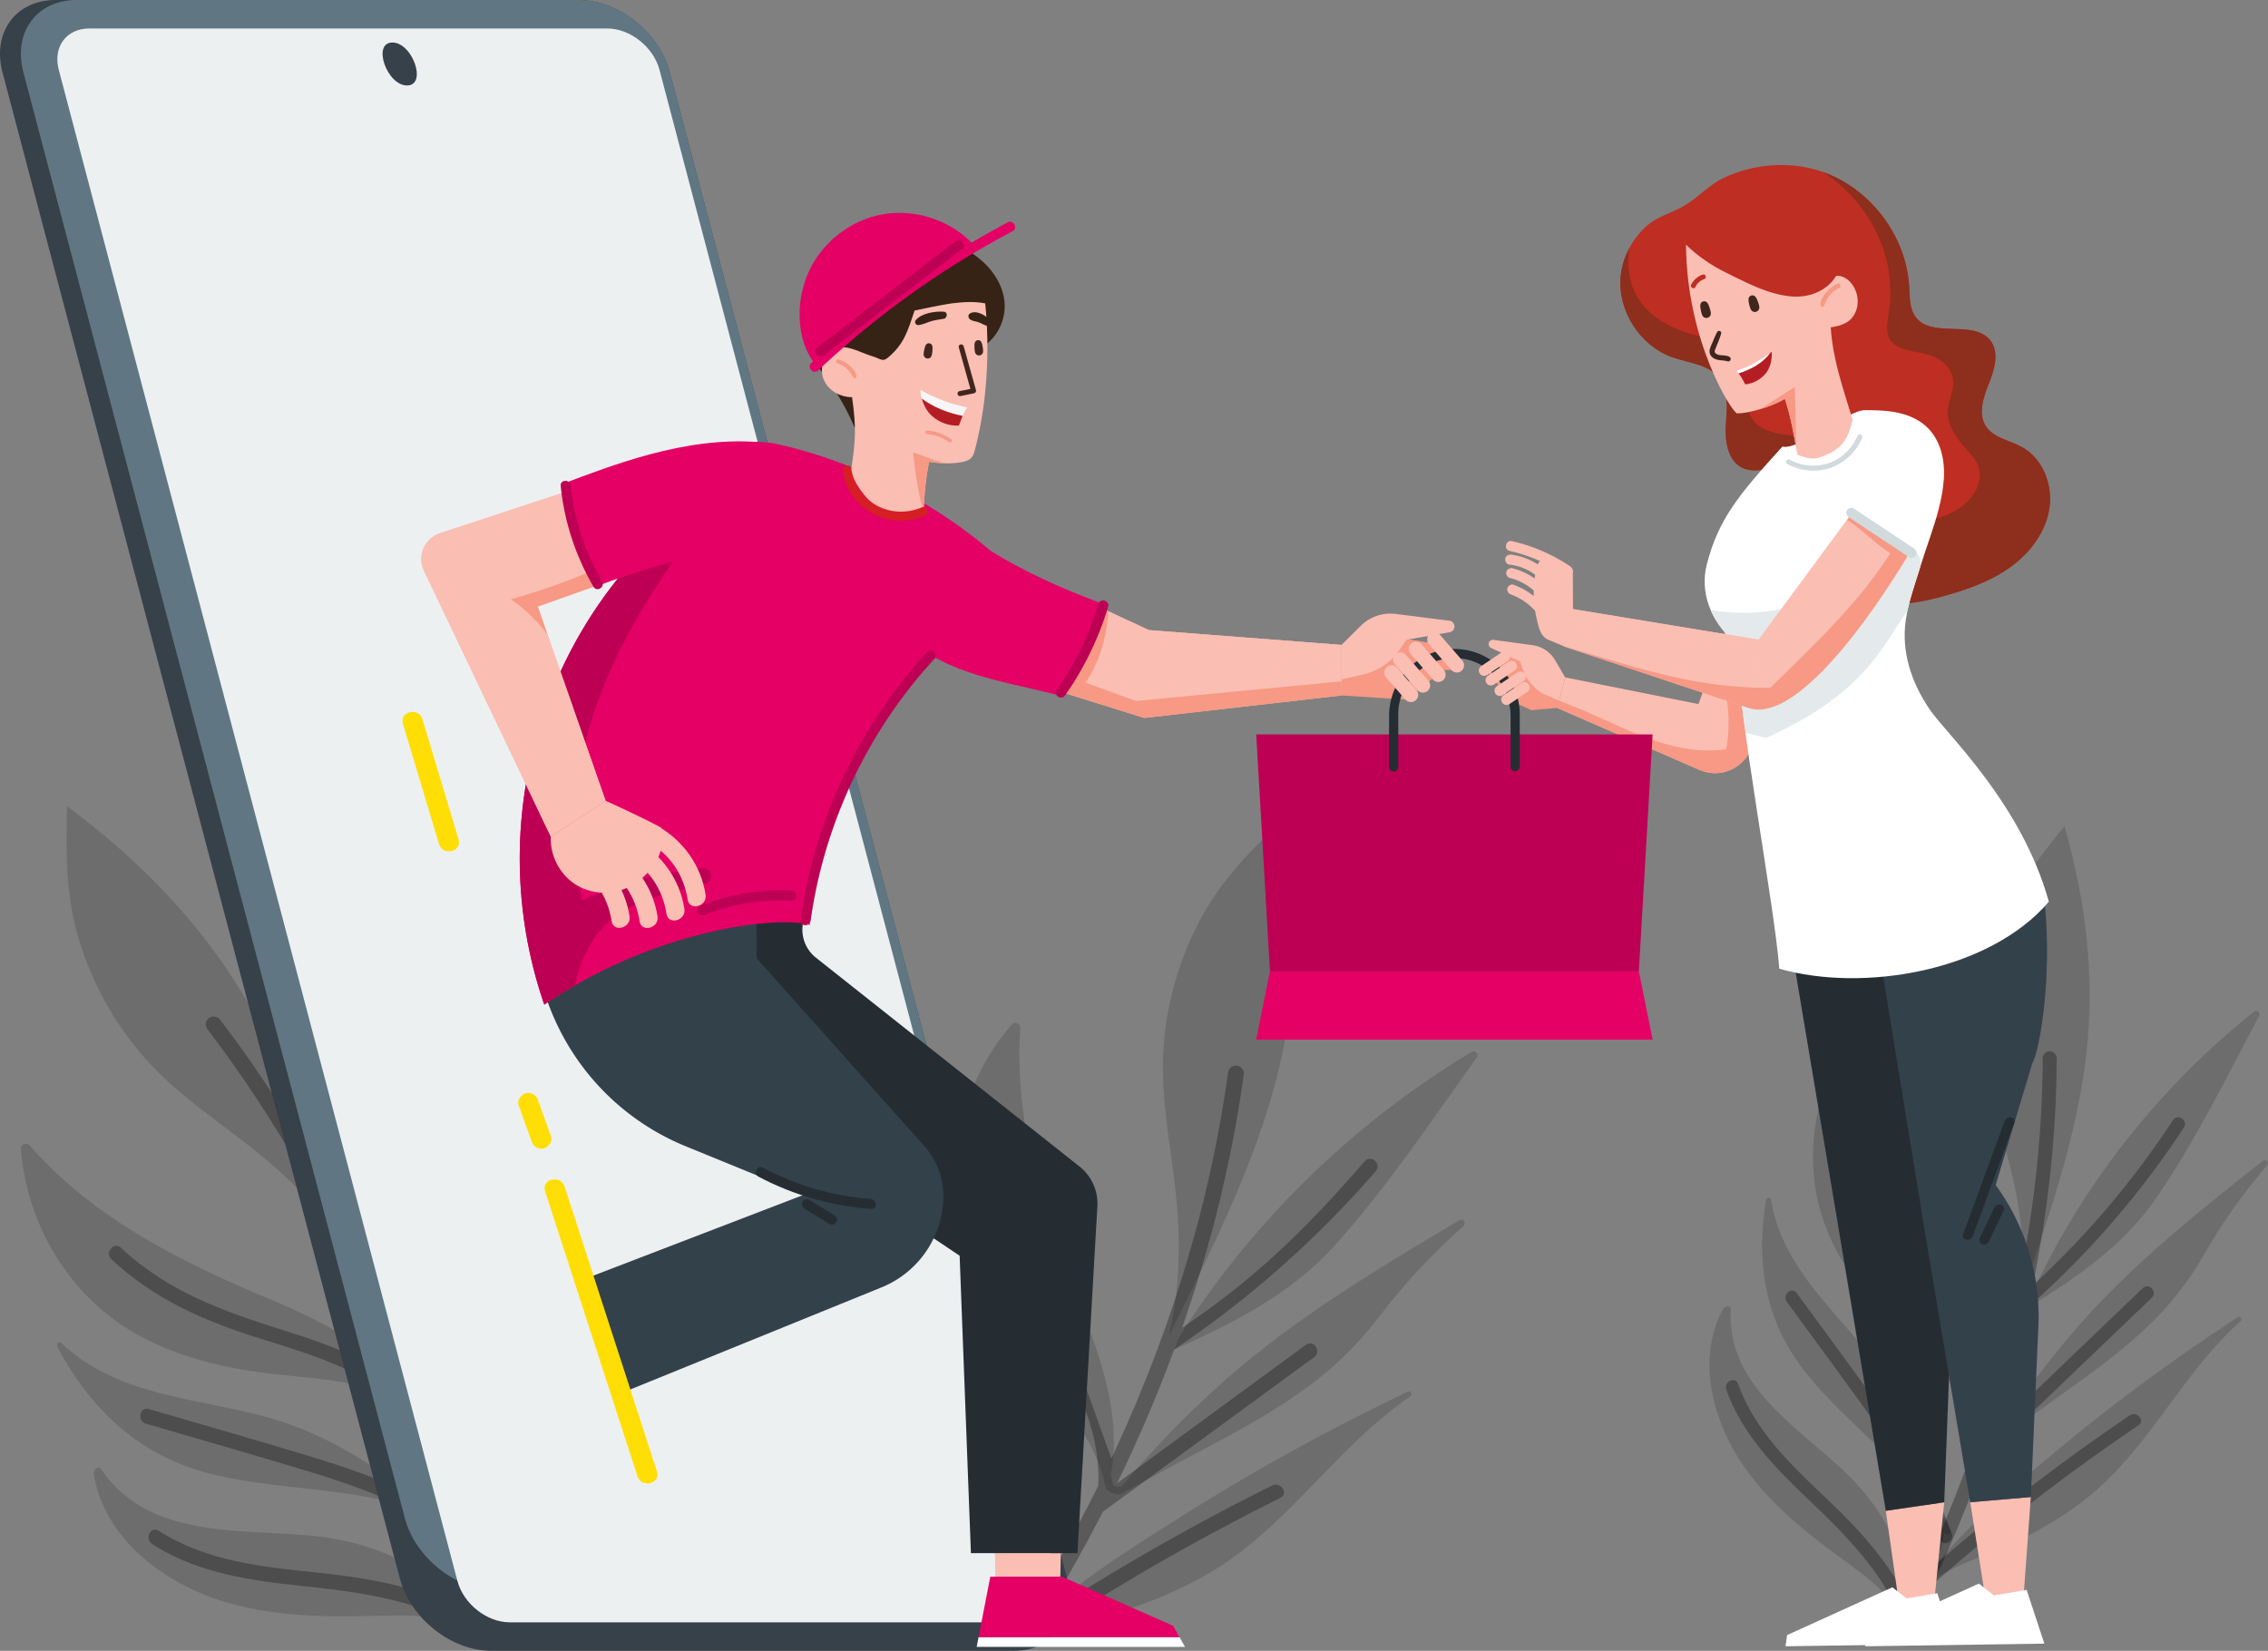 <?xml version="1.0" encoding="utf-8"?>
<svg viewBox="39.137 170.712 602.857 438.827" xmlns="http://www.w3.org/2000/svg">
  <rect x="39.137" y="170.712" width="602.857" height="438.827" fill="#808080" stroke="none"/>
  <defs>
    <clipPath id="a" clipPathUnits="userSpaceOnUse">
      <path d="M3765.03 2322.69c-4.58 36.44-7.72 70.71-8.35 100.96.55-26.06 3.65-60.84 8.35-100.96m-8.35 101.18v0"/>
    </clipPath>
  </defs>
  <path d="M529.565 562.034c-12.68-12.082-31.608-23.163-30.346-43.237.062-.929-1.14-1.098-1.543-.473a.362.362 0 00-.387.115l-.034.037a28.384 28.384 0 00-2.872 7.532l-.014.043c-2.778 11.966 1.727 25.196 8.707 35.013 5.3 7.427 12.087 13.599 19.25 19.196 4.027 3.135 8.229 6.053 12.255 9.187 3.806 2.949 7.028 6.457 10.562 9.64.145.137.298.29.457.42.035.878.063 1.742.063 2.621-.006.667.98.699 1.013.053.01-.148.015-.31.01-.453l.007-.021c.012-.419.031-.824.028-1.234.159.13.303.268.455.386.448.372 1.161-.042.87-.625-.4-.754-.85-1.502-1.334-2.213-.03-.63-.015-1.177-.072-1.792l-.03-.09c-.92-13.16-7.365-24.876-17.045-34.105M567.183 556.74l-.02.028-.007.023-.007.021-.006.021-.007.022a390.904 390.904 0 00-2.45 4.169c.502-1.216.933-2.43 1.286-3.659l.336-.179c.333-.283.667-.569 1.008-.84l.27-.232c-.142.238-.23.445-.403.626zm73.421-77.433c-14.919 11.826-29.899 23.704-43.105 37.474-10.118 10.571-19.295 22.507-27.212 34.994-.662.511-1.3 1.032-1.947 1.57-.2.162-.416.33-.61.504-.383.294-.737.607-1.111.914.146-.67.257-1.339.369-2.008.287.1.625.064.87-.086.271-.161.434-.462.282-.885-.053-.17-.128-.344-.183-.513l-.005-.014a33.395 33.395 0 00-.643-1.614c.102-1.668.09-3.347-.028-5.024a21.424 21.424 0 00-.225-2.319l-.025-.148c-1.334-10.968-6.763-21.645-12.23-31.279-11.08-19.442-21.037-39.912-22.497-62.612-.04-.785-.761-1.3-1.41-1.17l-.014.008a.757.757 0 00-.392.17c-.119.082-.221.191-.325.335-9.372 14.443-11.896 32.875-5.79 49.09 3.639 9.637 9.919 18.033 16.976 25.425 8.496 8.924 19.084 16.45 24.179 27.949.3.701.58 1.397.852 2.113l.095.146a41.281 41.281 0 01-.412 2.909l-.895.745c-.59.51-.148 1.279.45 1.392a37.697 37.697 0 01-1.2 4.025l.107.035.04-.094.264.022c.439-.592.872-1.161 1.326-1.725l.02-.03.02-.063a314.24 314.24 0 003.396-4.618c.296-.39.589-.78.878-1.184 1.82-1.47 3.671-2.881 5.542-4.286l.014-.008c11.351-8.516 23.387-16.107 33.715-25.874 6.035-5.694 11.032-12.024 15.159-19.217 3.937-6.877 8.116-13.059 12.957-19.108l.007-.021a141.12 141.12 0 013.889-4.7c.29-.334.296-.696.14-.988l-.008-.015c-.215-.407-.78-.627-1.28-.217" style="fill-opacity: 0.15;"/>
  <path d="M587.648 390.625c-.228.283-.455.564-.668.839-6.692 8.34-12.673 16.195-16.364 26.475-3.645 10.166-5.133 21.052-4.201 31.802 1.041 11.804 5.288 23.091 7.86 34.602 1.621 7.282 2.565 14.438 2.641 21.716l.007.014a90.613 90.613 0 01-.367 9.143c1.752-5.179 3.525-10.39 5.256-15.576l.013-.043c4.8-14.545 9.136-29.22 11.336-44.448 3.015-20.95 1.034-41.188-4.333-61.42l-.008-.014a92.736 92.736 0 00-.972-3.59.826.826 0 01-.2.5" style="fill-opacity: 0.15;"/>
  <path d="M638.22 439.683c-25.313 20.285-45.607 46.012-59.215 75.454l-.118.08-.015.007c-1.368.835-2.73 1.683-4.112 2.524a1.212 1.212 0 00-.325.297 1.15 1.15 0 00-.212.92l.006.015c.152.69.838 1.24 1.6.784.79-.473 1.57-.96 2.352-1.445 12.915-7.967 25.502-16.55 34.2-29.288 9.915-14.499 17.93-30.624 26.148-46.159l.028-.05c.344-.667.704-1.342 1.05-2.01l.053-.136c.335-.859-.67-1.6-1.44-.993M541.564 538.719c-10.408-16.894-28.304-28.396-31.679-49.13-.1-.664-.857-.602-1.145-.164a.762.762 0 00-.148.294c-.483 2.876-.812 5.704-.936 8.478a58.021 58.021 0 00.023 7.752c.717 10.919 4.425 21.056 11.957 30.294 10.964 13.406 25.881 23.352 34.536 38.522.281 1.447.43 2.91.323 4.294l-.007.022-.007.02c-.077 1.243-.333 2.383-.88 3.482-.304.644.611 1.252.963.6.91-1.632 1.273-3.383 1.307-5.178l.126.239.111.173a.69.69 0 00.381.246c.614.177 1.412-.48 1.047-1.236a55.931 55.931 0 00-1.285-2.493c-.29-.546-.607-1.075-.903-1.6-.707-3.16-1.957-6.297-2.819-9.103-2.736-8.845-6.09-17.607-10.965-25.512M634.205 520.759l-.224.082c-16.822 11.008-33.049 22.903-48.474 35.805-9.847 8.203-19.954 16.526-28.479 26.178l-.199.232-.021.03-.007.02a84.55 84.55 0 00-3.733 4.457c-.139.074-.28.149-.425.244a283.206 283.206 0 01-2.19 4.695 27.727 27.727 0 012.792-2.038l.32-.205c.831-.53 1.691-1.042 2.571-1.508l.825-.439.191-.083c6.004-3.078 12.847-5.149 18.53-7.986 8.157-4.06 16.031-8.92 22.673-15.226 11.774-11.126 19.646-25.562 30.574-37.406l.07-.072c1.809-1.964 3.704-3.867 5.73-5.66.456-.422.012-1.226-.524-1.12" style="fill-opacity: 0.15;"/>
  <path d="M 547.219 603.204 L 547.211 603.189 C 547.652 602.364 548.077 601.51 548.517 600.649 C 549.747 598.211 550.951 595.76 552.129 593.297 C 552.387 592.767 552.629 592.244 552.879 591.7 C 553.116 591.232 553.337 590.739 553.565 590.259 C 553.619 590.121 553.695 589.992 553.755 589.835 L 553.768 589.827 C 553.964 589.42 554.16 589.01 554.348 588.588 C 555.163 586.81 555.976 584.998 556.809 583.121 L 556.801 583.107 L 556.808 583.085 L 556.829 583.055 C 556.883 582.921 556.951 582.777 557.016 582.635 C 560.33 575.078 563.379 567.407 566.155 559.636 L 566.175 559.606 L 566.195 559.543 C 566.513 558.656 566.833 557.769 567.136 556.855 L 567.143 556.833 L 567.149 556.812 L 567.156 556.791 L 567.163 556.768 L 567.183 556.74 C 567.223 556.61 567.276 556.476 567.316 556.347 C 567.668 555.353 568.006 554.367 568.34 553.345 C 571.979 542.592 575.38 530.852 578.181 518.319 C 578.324 517.74 578.452 517.169 578.572 516.587 L 578.585 516.579 C 578.621 516.344 578.68 516.115 578.731 515.873 C 578.776 515.653 578.82 515.432 578.872 515.224 L 578.887 515.217 C 579.989 510.049 580.964 504.855 581.812 499.64 L 581.825 499.597 C 584.285 484.585 585.78 468.636 585.836 452.032 C 585.837 450.999 584.999 450.161 583.966 450.162 C 582.941 450.165 582.112 450.997 582.113 452.022 C 582.103 456.988 581.953 461.896 581.679 466.731 L 581.688 466.78 C 580.933 480.47 579.244 493.613 576.916 506.059 L 576.923 506.073 C 576.172 510.079 575.342 514.071 574.435 518.045 C 574.377 518.345 574.293 518.659 574.223 518.965 L 574.229 518.98 C 572.287 527.431 570.024 535.805 567.445 544.084 L 567.281 544.619 C 566.957 545.633 566.643 546.625 566.327 547.619 C 566.048 548.447 565.785 549.268 565.528 550.068 C 562.746 558.469 559.651 566.764 556.251 574.934 C 556.144 575.207 556.023 575.486 555.908 575.744 C 555.823 575.951 555.735 576.159 555.648 576.367 C 555.258 577.291 554.878 578.192 554.495 579.059 L 554.488 579.081 L 554.481 579.101 C 552.664 583.337 550.76 587.535 548.769 591.692 C 548.064 593.182 547.344 594.664 546.609 596.139 C 546.204 596.963 545.799 597.788 545.393 598.577 C 545.304 598.749 545.231 598.915 545.143 599.087" style="fill-opacity: 0.3;"/>
  <path d="M616.73 468.49a233.36 233.36 0 01-40.555 46.865c-1.687 1.493.628 4.113 2.313 2.622a236.974 236.974 0 0041.15-47.548c1.234-1.884-1.677-3.824-2.909-1.94M608.757 513.099c-14.865 14.237-29.732 28.474-44.597 42.713-1.624 1.556.684 4.18 2.312 2.622l44.597-42.714c1.624-1.556-.684-4.18-2.312-2.621M605.27 546.957a540.085 540.085 0 00-54.663 42.26c-1.692 1.49.622 4.11 2.312 2.622a540.21 540.21 0 0154.662-42.259c1.864-1.258-.472-3.865-2.312-2.623" style="fill-opacity: 0.3;"/>
  <path d="M568.353 553.01c-1.105-12.654-7.873-23.442-14.99-33.606-8.572-12.241-16.264-23.973-18.71-39.01-.361-2.222-3.78-1.491-3.42.727 2.178 13.391 8.312 24.64 16.008 35.632 7.923 11.315 16.45 22.766 17.694 36.986.194 2.234 3.613 1.49 3.418-.729M557.952 578.368c-4.05-11.399-10.536-21.563-17.517-31.365-7.788-10.936-15.804-21.714-23.718-32.559-1.328-1.82-3.938.51-2.622 2.313 7.616 10.436 15.301 20.824 22.832 31.32 7.141 9.954 13.78 20.258 17.902 31.862.752 2.117 3.867.524 3.123-1.571M547.757 599.507c-5.196-12.085-13.561-21.376-23.009-30.336-9.45-8.96-19.145-18.044-23.63-30.61-.755-2.116-3.87-.522-3.122 1.572 4.204 11.78 12.93 20.73 21.828 29.174 10.013 9.502 19.275 18.896 24.812 31.772.89 2.07 4.008.489 3.121-1.572" style="fill-opacity: 0.3;"/>
  <path d="M122.967 579.056c-19.682-2.09-44.27 1.017-56.966-17.832-.584-.876-1.778-.2-1.707.639a.405.405 0 00-.267.369l-.006.056a32.08 32.08 0 002.614 8.726l.018.047c5.752 12.635 18.9 21.383 31.915 25.37 9.863 3.003 20.194 3.86 30.465 3.94 5.767.033 11.54-.246 17.308-.212 5.439.021 10.742.945 16.099 1.362.225.024.467.055.7.063a75.279 75.279 0 011.861 2.304c.454.601 1.359-.05.946-.65a5.838 5.838 0 00-.304-.416l-.008-.022c-.279-.383-.542-.757-.826-1.124.232.008.458.032.674.033.657.023 1.01-.837.35-1.16-.88-.4-1.797-.76-2.721-1.063-.461-.545-.824-1.045-1.299-1.555l-.089-.06c-9.887-11.159-23.73-17.215-38.757-18.815M153.02 548.405l.001.04.01.024.008.023.009.024.01.025c.217 1.81.434 3.62.675 5.422a39.339 39.339 0 00-1.368-4.165.86.86 0 00.179-.39c.103-.484.205-.97.324-1.445.019-.13.045-.275.081-.396.035.312.1.557.071.838zm12.443-119.934c-5.219 20.868-10.459 41.828-12.806 63.258-1.784 16.436-1.784 33.451-.276 50.09-.24.914-.456 1.82-.661 2.748-.07.282-.148.582-.201.872-.142.526-.243 1.05-.367 1.583-.33-.7-.69-1.375-1.052-2.053.324-.108.603-.373.72-.674.132-.334.07-.715-.356-.988-.164-.115-.352-.22-.516-.335l-.016-.007a35.676 35.676 0 00-1.687-1.005 43.081 43.081 0 00-3.486-4.48 23.805 23.805 0 00-1.799-1.924l-.124-.115c-8.748-8.906-20.965-14.732-32.499-19.598-23.316-9.787-46.333-21.266-63.277-40.596-.576-.676-1.576-.64-2.068-.079l-.008.017a.874.874 0 00-.232.424 1.478 1.478 0 00-.062.524c1.552 19.394 11.983 37.643 28.624 47.966 9.897 6.125 21.305 9.32 32.718 11.082 13.757 2.143 28.425 1.594 40.91 8.387.753.421 1.48.853 2.218 1.308l.187.064a47.404 47.404 0 011.633 2.89l-.29 1.284c-.177.863.751 1.246 1.365.935a42.448 42.448 0 011.698 4.435l.118-.045-.028-.112a.176.176 0 00.25-.16 62.997 62.997 0 01-.001-2.46l-.001-.04-.027-.07a337.755 337.755 0 00-.139-6.476 49.837 49.837 0 00-.028-1.665c.62-2.57 1.306-5.11 2.014-7.659l.008-.016c4.301-15.446 9.858-30.536 12.382-46.4 1.484-9.256 1.602-18.368.346-27.654-1.211-8.872-1.724-17.29-1.554-26.042l-.008-.025c.03-2.268.115-4.57.247-6.89.03-.497-.213-.825-.556-.98l-.017-.007c-.472-.216-1.13-.023-1.296.688" style="fill-opacity: 0.15;"/>
  <path d="M56.945 385.497c-.009.41-.018.819-.02 1.211-.251 12.08-.2 23.237 3.574 34.99 3.736 11.617 9.902 22.394 18.14 31.382 9.063 9.856 20.64 17.044 30.872 25.584 6.467 5.408 12.243 11.168 17.322 17.636l.016.007a102.751 102.751 0 015.969 8.445c-1.998-5.848-3.998-11.736-6.02-17.575l-.017-.048c-5.717-16.336-11.94-32.47-20.458-47.625-11.727-20.848-27.44-37.61-46.183-52.039l-.017-.006a106.32 106.32 0 00-3.343-2.548c.102.165.18.338.165.586" style="fill-opacity: 0.15;"/>
  <path d="M136.036 394.615c-8.705 35.605-9.166 72.63-1.08 108.378l-.05.155-.007.015c-.652 1.69-1.287 3.386-1.946 5.093-.058.17-.093.332-.086.492-.002.392.178.73.443.968l.015.008c.612.515 1.606.536 1.972-.399.382-.966.747-1.941 1.112-2.914 6.083-16.032 11.45-32.388 10.467-49.792-1.103-19.818-5.03-39.783-8.365-59.36l-.01-.064c-.15-.836-.294-1.688-.444-2.524l-.046-.159c-.292-.999-1.7-.972-1.975.103M117.658 549.904c-20.96-7.964-44.914-5.944-62.218-22.193-.547-.526-1.183.05-1.138.641.005.12.008.24.07.365 1.547 2.91 3.2 5.67 5 8.24a65.608 65.608 0 005.36 6.93c8.161 9.288 18.465 15.816 31.576 18.902 19.055 4.46 39.268 3.095 57.47 10.726 1.249 1.1 2.39 2.309 3.246 3.625l.01.023.007.023c.788 1.166 1.344 2.363 1.61 3.723.172.788 1.41.703 1.276-.125-.308-2.087-1.191-3.905-2.395-5.537l.277.126.219.08a.795.795 0 00.51-.043c.673-.264.935-1.403.087-1.829a63.248 63.248 0 00-2.868-1.347c-.636-.29-1.285-.546-1.912-.813-2.808-2.342-6.089-4.29-8.794-6.212-8.54-6.04-17.583-11.578-27.393-15.305M188.28 470.01l-.144.23c-7.49 21.448-13.833 43.279-18.765 65.46-3.172 14.132-6.495 28.55-7.483 43.068l-.019.344v.041l.01.023a93.66 93.66 0 00-.275 6.563c-.073.162-.148.325-.213.512.454 1.938.868 3.838 1.272 5.713a30.99 30.99 0 011.097-3.748c.044-.137.087-.276.145-.406.38-1.046.798-2.095 1.266-3.12l.437-.962.113-.204c3.259-6.893 7.962-13.463 11.1-19.919 4.51-9.253 8.216-19.03 9.824-29.253 2.886-18.079-.005-36.43 1.628-54.57l.012-.111c.268-3.006.655-6.015 1.235-9.015.12-.693-.832-1.11-1.24-.645" style="fill-opacity: 0.15;"/>
  <path d="M 104.014 457.787 L 104.056 457.824 C 112.807 470.608 120.348 483.547 126.833 496.3 L 126.849 496.307 C 128.963 500.477 130.971 504.617 132.866 508.748 C 133.021 509.055 133.163 509.393 133.309 509.716 L 133.325 509.724 C 137.405 518.632 141.145 527.693 144.537 536.885 L 144.759 537.48 L 145.969 540.822 C 146.292 541.759 146.621 542.675 146.943 543.568 C 150.236 553.01 153.176 562.572 155.757 572.234 C 155.848 572.551 155.932 572.884 156.008 573.194 L 156.203 573.934 C 156.491 575.028 156.771 576.1 157.024 577.14 L 157.034 577.163 L 157.041 577.186 C 157.881 580.481 158.653 583.666 159.349 586.716 C 159.787 588.648 160.208 590.531 160.596 592.398 C 160.992 594.252 161.379 596.08 161.724 597.871 C 161.928 598.886 162.134 599.905 162.314 600.892 C 162.354 601.107 162.4 601.307 162.44 601.522 C 163.291 606.005 167.815 607.515 167.136 603.78 L 167.119 603.772 C 166.945 602.729 166.739 601.671 166.539 600.597 C 165.962 597.566 165.353 594.541 164.713 591.522 C 164.577 590.872 164.433 590.223 164.283 589.576 C 164.173 588.993 164.032 588.398 163.905 587.81 C 163.86 587.653 163.839 587.485 163.784 587.303 L 163.791 587.285 C 163.684 586.785 163.579 586.284 163.456 585.776 C 162.949 583.576 162.429 581.378 161.896 579.184 L 161.879 579.176 L 161.871 579.153 L 161.869 579.112 C 161.823 578.953 161.785 578.779 161.747 578.604 C 159.511 569.552 156.957 560.581 154.092 551.708 L 154.091 551.667 L 154.064 551.597 C 153.741 550.574 153.406 549.555 153.057 548.541 L 153.048 548.516 L 153.038 548.492 L 153.031 548.469 L 153.021 548.445 L 153.02 548.405 C 152.967 548.264 152.921 548.105 152.868 547.963 C 152.498 546.829 152.121 545.713 151.72 544.567 C 147.572 532.428 142.533 519.568 136.41 506.411 C 136.141 505.798 135.86 505.191 135.567 504.589 L 135.575 504.573 C 135.445 504.337 135.341 504.093 135.22 503.841 C 135.107 503.612 134.995 503.384 134.899 503.163 L 134.905 503.148 C 132.334 497.759 129.632 492.434 126.799 487.178 L 126.781 487.129 C 118.645 471.988 108.999 456.669 97.614 441.756 C 96.904 440.829 95.576 440.656 94.651 441.369 C 93.734 442.078 93.564 443.395 94.272 444.313 C 97.641 448.715 100.89 453.208 104.014 457.787" style="fill-opacity: 0.3;"/>
  <path d="M136.623 435.223a263.638 263.638 0 01-4.05 69.914c-.483 2.5 3.394 3.254 3.878.756a267.758 267.758 0 004.114-70.936c-.19-2.537-4.133-2.27-3.942.266M160.207 480.675l-10.535 68.98c-.384 2.512 3.493 3.274 3.877.759l10.535-68.982c.384-2.512-3.493-3.275-3.877-.757M180.401 513.41a610.091 610.091 0 00-19.864 75.507c-.489 2.5 3.388 3.252 3.878.756a609.921 609.921 0 0119.865-75.506c.801-2.41-3.085-3.136-3.879-.756" fill="#27425a"/>
  <path d="M151.5 544.259c-9.707-10.575-23.199-15.579-36.575-19.782-16.11-5.062-31.082-10.274-43.629-22.062-1.853-1.742-4.414 1.268-2.562 3.008 11.172 10.496 24.417 16.348 38.88 20.896 14.89 4.678 30.417 9.062 41.323 20.948 1.715 1.866 4.266-1.155 2.563-3.008M159.645 574.139c-11.478-7.423-24.289-12.06-37.294-16.035-14.508-4.433-29.113-8.567-43.671-12.832-2.444-.715-3.178 3.17-.757 3.879 14.01 4.104 28.05 8.117 42.026 12.332 13.253 3.997 26.296 8.658 37.98 16.213 2.134 1.379 3.827-2.193 1.716-3.557M165.072 600.097c-12.979-7.248-26.87-9.809-41.506-11.33-14.637-1.518-29.58-2.978-42.25-11.146-2.135-1.374-3.828 2.198-1.715 3.56 11.88 7.655 25.861 9.663 39.647 11.1 15.515 1.616 30.281 3.652 44.11 11.374 2.223 1.24 3.927-2.323 1.714-3.558" style="fill-opacity: 0.3;"/>
  <path d="M 279.41 590.475 C 283.453 594.589 287.721 598.486 291.764 602.6 C 295.584 606.472 299.708 582.931 290.249 571.145 C 277.853 555.714 258.313 540.469 262.729 518.175 C 262.939 517.144 261.619 516.773 261.073 517.415 C 260.922 517.346 260.745 517.374 260.623 517.487 L 260.579 517.523 C 258.757 519.97 257.294 522.666 256.235 525.528 L 256.213 525.575 C 251.309 538.561 254.375 554.052 260.724 566.095 C 265.549 575.207 272.227 583.135 279.411 590.475 M 426.997 495.105 C 408.517 506.12 389.961 517.181 373.109 530.628 C 360.195 540.952 348.129 552.948 337.395 565.749 C 336.576 566.222 335.095 565.933 334.988 565.438 C 334.953 565.241 334.896 565.033 334.861 564.836 L 334.855 564.82 C 334.713 564.181 334.554 563.546 334.377 562.916 C 334.741 561.063 334.98 559.18 335.097 557.284 C 335.176 556.414 335.209 555.524 335.192 554.654 L 335.187 554.483 C 335.335 541.998 330.852 529.228 326.171 517.619 C 316.671 494.184 308.581 469.768 310.344 444.124 C 310.416 443.239 309.685 442.554 308.94 442.601 L 308.924 442.608 C 308.759 442.608 308.597 442.655 308.457 442.743 C 308.313 442.816 308.181 442.923 308.044 443.068 C 295.385 457.841 289.799 478.107 294.212 497.185 C 296.845 508.523 302.624 518.867 309.422 528.201 C 317.602 539.468 328.335 549.483 332.319 563.125 C 332.549 563.955 332.757 564.776 332.956 565.619 L 333.04 565.797 C 332.78 566.873 335.531 568.235 336.907 567.912 C 339.167 566.548 341.847 565.291 344.153 564.007 L 344.171 564 C 358.156 556.16 372.775 549.461 385.804 540.067 C 393.414 534.592 399.959 528.251 405.659 520.812 C 411.096 513.697 416.703 507.4 423.031 501.349 L 423.041 501.325 C 424.672 499.748 426.363 498.185 428.101 496.644 C 428.476 496.314 428.536 495.911 428.405 495.557 L 428.399 495.541 C 428.219 495.053 427.619 494.723 426.997 495.105" style="fill-opacity: 0.15;"/>
  <path d="M380.956 387.853c-.295.283-.592.564-.872.84-8.744 8.339-16.619 16.242-22.292 27.204-5.603 10.84-8.899 22.812-9.464 34.991-.6 13.377 2.465 26.655 3.624 39.932.725 8.399.713 16.556-.29 24.717l.005.016c-.42 3.402-1.006 6.77-1.78 10.188 2.737-5.54 5.504-11.109 8.218-16.66l.02-.046c7.554-15.574 14.608-31.362 19.35-48.087 6.514-23.015 7.324-45.977 4.34-69.441l-.007-.018a103.616 103.616 0 00-.552-4.166.926.926 0 01-.3.53" style="fill-opacity: 0.15;"/>
  <path d="M 430.257 450.37 C 398.871 469.3 372.289 495.077 352.641 526.017 C 352.641 526.017 352.112 527.343 351.242 529.457 C 366.899 522.468 382.282 514.74 393.931 501.772 C 407.207 487.017 418.597 470.156 430.128 453.987 L 430.167 453.935 C 430.652 453.239 431.156 452.537 431.643 451.84 L 431.723 451.697 C 432.225 450.784 431.212 449.805 430.257 450.369 M 307.177 546.825 C 298.047 526.348 279.725 510.785 279.048 487.057 C 279.035 486.299 278.178 486.255 277.791 486.703 C 277.709 486.791 277.627 486.879 277.58 487.009 C 276.61 490.157 275.817 493.276 275.263 496.365 C 274.692 499.232 274.313 502.134 274.128 505.052 C 273.296 517.388 275.932 529.297 282.987 540.771 C 293.26 557.428 308.48 570.8 315.901 589.086 C 316.003 590.748 315.949 592.41 315.62 593.944 L 315.61 593.968 L 315.6 593.989 C 315.328 595.371 314.87 596.608 314.093 597.757 C 313.657 598.433 314.591 599.252 315.084 598.573 C 316.347 596.883 317.014 594.975 317.321 592.971 L 317.427 593.256 L 317.525 593.468 C 317.615 593.619 317.752 593.735 317.915 593.8 C 318.576 594.09 319.569 593.473 319.273 592.57 C 318.943 591.567 318.587 590.573 318.205 589.588 C 317.964 588.933 317.688 588.291 317.435 587.658 C 317.116 584.016 316.184 580.315 315.64 577.043 C 313.9 566.728 311.452 556.409 307.177 546.825 M 413.627 540.576 L 413.363 540.636 C 392.873 550.446 372.919 561.34 353.712 573.483 C 341.453 581.197 328.888 589.005 317.896 598.543 L 317.637 598.771 L 317.611 598.801 L 317.6 598.822 C 315.933 600.243 314.316 601.722 312.752 603.256 C 312.585 603.319 312.417 603.38 312.239 603.466 C 311.202 605.119 310.151 606.762 309.084 608.396 C 310.187 607.703 311.333 607.081 312.514 606.532 C 312.644 606.465 312.772 606.398 312.905 606.349 C 313.922 605.872 314.958 605.437 316.011 605.045 L 317.001 604.677 L 317.225 604.614 C 324.411 602.064 332.385 600.768 339.176 598.44 C 348.919 595.115 358.466 590.85 366.848 584.781 C 381.703 574.081 392.678 559.092 406.692 547.461 L 406.782 547.391 C 409.1 545.461 411.507 543.614 414.045 541.909 C 414.62 541.505 414.243 540.539 413.627 540.576" style="fill-opacity: 0.15;"/>
  <path d="M 311.92 607.859 C 312.255 607.373 312.577 606.852 312.905 606.348 C 312.985 606.205 313.089 606.071 313.18 605.904 L 313.197 605.897 C 313.477 605.469 313.757 605.041 314.032 604.596 C 315.235 602.684 316.426 600.766 317.607 598.84 L 317.6 598.822 L 317.61 598.802 L 317.637 598.771 C 317.719 598.627 317.815 598.477 317.912 598.325 C 322.754 590.357 327.316 582.222 331.589 573.935 L 331.616 573.905 L 331.646 573.836 C 332.137 572.891 332.626 571.946 333.104 570.966 L 333.114 570.943 L 333.125 570.921 L 333.136 570.897 L 333.146 570.875 L 333.175 570.845 C 333.237 570.708 333.317 570.563 333.381 570.425 C 333.924 569.365 334.449 568.312 334.979 567.216 C 340.663 555.716 346.229 543.076 351.243 529.457 C 351.488 528.831 351.717 528.212 351.94 527.576 L 351.956 527.569 C 352.032 527.312 352.132 527.065 352.226 526.801 C 352.308 526.56 352.391 526.321 352.48 526.097 L 352.496 526.091 C 354.504 520.467 356.375 514.796 358.106 509.081 L 358.126 509.035 C 363.126 492.589 367.188 474.948 369.736 456.36 C 369.892 455.204 369.08 454.14 367.923 453.987 C 366.775 453.836 365.721 454.644 365.568 455.792 C 364.822 461.285 363.927 466.757 362.883 472.202 L 362.884 472.257 C 359.991 487.477 356.131 501.947 351.661 515.537 L 351.667 515.553 C 350.225 519.929 348.698 524.276 347.087 528.593 C 346.979 528.919 346.837 529.257 346.712 529.591 L 346.719 529.607 C 343.277 538.781 339.488 547.822 335.361 556.709 L 335.097 557.284 C 334.585 558.372 334.081 559.434 333.579 560.5 C 333.144 561.386 332.727 562.268 332.319 563.125 C 327.946 572.119 323.238 580.946 318.205 589.588 C 318.045 589.878 317.869 590.171 317.703 590.443 C 317.573 590.661 317.445 590.881 317.316 591.101 C 316.743 592.077 316.18 593.031 315.62 593.944 L 315.61 593.968 L 315.6 593.989 C 313.926 596.796 312.216 599.582 310.47 602.345 C 309.434 603.985 308.384 605.616 307.319 607.237" style="fill-opacity: 0.3;"/>
  <path d="M 401.875 479.416 C 386.538 497.152 372.814 510.596 353.349 523.67 C 352.761 525.387 352.353 526.474 351.26 529.442 C 371.009 516.178 389.278 500.018 404.841 482.024 C 406.507 480.1 403.539 477.492 401.875 479.416 M 386.27 528.187 L 336.055 565.008 C 334.79 567.565 334.338 568.576 332.291 572.579 L 388.468 531.469 C 390.52 529.971 388.327 526.685 386.271 528.187 M 377.296 565.59 C 353.966 577.184 331.403 590.26 309.746 604.74 C 307.628 606.156 309.829 609.436 311.944 608.022 C 333.602 593.544 356.165 580.467 379.494 568.873 C 381.768 567.741 379.543 564.473 377.296 565.589" style="fill-opacity: 0.3;"/>
  <path d="M 323.283 526.96 C 315.513 511.967 308.653 497.673 308.167 480.467 C 308.093 477.925 304.155 478.229 304.228 480.769 C 304.661 496.093 309.848 509.611 316.823 523.073 C 324.003 536.933 331.807 549.688 331.07 565.802 C 332.285 563.169 333.281 561.033 334.571 558.521 M 319.597 593.686 C 316.767 580.315 311.024 567.96 304.672 555.934 C 297.587 542.521 290.22 529.251 282.98 515.92 C 281.764 513.683 278.493 515.9 279.697 518.117 C 286.664 530.945 293.717 543.731 300.583 556.614 C 307.092 568.831 312.984 581.367 315.865 594.98 C 316.391 597.464 320.117 596.146 319.597 593.686 M 278.25 577.832 C 287.581 589.404 292.845 589.645 283.784 578.417 C 274.541 566.967 265.041 555.341 261.899 540.597 C 261.369 538.114 257.643 539.432 258.167 541.889 C 261.112 555.712 269.548 567.043 278.249 577.832" style="fill-opacity: 0.3;"/>
  <path d="M169.7 609.539h138.961c10.607 0 16.938-8.6 14.139-19.207L217.173 189.917c-2.798-10.608-13.665-19.205-24.273-19.205H53.939c-10.607 0-16.938 8.597-14.14 19.205l105.628 400.415c2.798 10.607 13.665 19.207 24.273 19.207" fill="#36414a"/>
  <path d="M171.003 593.436h133.41c10.607 0 16.938-8.599 14.14-19.207l-101.38-384.312c-2.798-10.608-13.665-19.205-24.273-19.205H59.49c-10.607 0-16.938 8.597-14.14 19.205L146.73 574.23c2.8 10.608 13.666 19.207 24.273 19.207" fill="#607783"/>
  <path d="M62.843 178.285h137.71c6.064 0 12.278 4.916 13.878 10.982L320.4 590.984c1.6 6.063-2.02 10.98-8.084 10.98h-137.71c-6.064 0-12.278-4.917-13.876-10.98L54.759 189.267c-1.6-6.066 2.02-10.982 8.084-10.982" fill="#edf0f1"/>
  <path d="M143.376 182.015c-5.377.098-1.367 11.512 4.013 11.414 5.378-.1 1.367-11.513-4.013-11.414" fill="#36414a"/>
  <path d="M499.925 332.655l-9.333 25.214-35.415-7.081-1.624 6.213-.498 1.907 37.832 16.461c7.513 3.27 15.662-3.093 14.31-11.176l-5.272-31.538" fill="#fabeb3"/>
  <path d="M505.197 364.193l-5.272-31.538-4.53 12.238c2.456 8.123 4.225 16.266 2.582 24.976-.054.29-.101.579-.164.871.063-.292.11-.581.164-.87-15.824 2.315-29.664-7.63-44.424-12.869l-.498 1.907 37.832 16.461c7.513 3.27 15.662-3.093 14.31-11.176M440.564 343.676l-6.855 4.341 6.855 8.924 5.65 2.55 6.84-.583 2.123-8.12-14.613-7.112" fill="#f79984"/>
  <path d="M453.553 357.001l-4.006-1.777a11.68 11.68 0 01-5.563-6.46l-.779-2.22-7.738-3.59a1.145 1.145 0 01.807-2.133l10.253 1.4a8.225 8.225 0 015.985 4l2.665 4.567-1.624 6.213" fill="#fabeb3"/>
  <path d="M469.91 244.33c-.78 9.1 5.206 18.353 13.823 21.374 4.312 1.512 9.494 1.836 12.335 5.41 2.675 3.365 2.097 8.151 1.827 12.44-.271 4.289.386 9.423 4.192 11.417 2.636 1.381 5.597.668 8.604-.046 2.481-.589 4.993-1.178 7.377-.589 5.205 1.287 7.461 7.483 7.712 12.839.25 5.354-.575 11.053 1.89 15.814 2.403 4.648 7.589 7.37 12.782 8.019 5.192.65 10.437-.485 15.48-1.884 6.164-1.71 12.31-3.877 17.51-7.604 5.2-3.727 9.402-9.208 10.417-15.524 1.014-6.316-1.69-13.383-7.298-16.46-3.282-1.801-7.544-2.399-9.57-5.545-2.15-3.335-.644-7.71.837-11.39 1.48-3.678 2.795-8.181.393-11.336-4.364-5.732-15.492-.5-19.852-6.234-1.692-2.226-1.585-5.27-1.744-8.06-.768-13.526-10.289-26.144-23.085-30.594-8.483-2.952-18.064-2.19-26.161 1.594-4.136 1.932-6.93 5.361-10.743 7.542-3.659 2.094-7.261 2.72-10.44 5.85-3.488 3.436-5.864 8.061-6.285 12.966" fill="#be2e22"/>
  <path d="M576.561 289.536c-3.282-1.801-7.544-2.399-9.57-5.545-2.15-3.335-.644-7.71.837-11.39 1.48-3.678 2.795-8.181.393-11.336-4.364-5.732-15.492-.5-19.852-6.234-1.692-2.226-1.585-5.27-1.744-8.06-.764-13.452-10.19-26-22.882-30.514 8.369 5.383 14.732 14.184 16.976 23.847.764 3.296.95 6.676.873 10.05-.107 4.731-3.095 10.698 2.965 12.905 4.263 1.553 8.912.985 12.182 4.834 1.914 2.254 1.876 4.975 1.04 7.671-.818 2.63-1.331 4.908-.382 7.604.919 2.601 2.755 4.93 4.595 6.945 1.687 1.847 3.365 3.771 3.444 6.408.075 2.567-1.272 5.183-2.999 7.01-3.273 3.46-8.493 5.126-13.088 5.82-4.314.652-8.61.181-11.996-2.786-3.165-2.773-4.78-7.006-6.276-10.818-.85-2.171-1.605-4.3-3.393-5.898-1.547-1.381-3.52-2.106-5.504-2.602-4.664-1.167-10.076-.638-14.412-2.846-3.875-1.973-4.56-6.129-4.38-10.074.172-3.776 1.053-8.388-2.365-11.04-1.814-1.408-4.128-1.97-6.327-2.446-2.292-.496-4.579-1.044-6.812-1.766-4.877-1.578-9.524-4.02-12.624-8.219-2.745-3.716-3.58-8.281-3.253-12.824.033-.457.084-.919.138-1.38-1.212 2.323-2.009 4.857-2.234 7.477-.78 9.1 5.205 18.354 13.822 21.375 4.311 1.512 9.494 1.836 12.335 5.41 2.675 3.365 2.097 8.151 1.827 12.44-.271 4.289.386 9.423 4.192 11.417 2.636 1.381 5.597.668 8.604-.046 2.481-.589 4.993-1.178 7.377-.589 5.205 1.287 7.461 7.483 7.712 12.839.25 5.354-.575 11.053 1.89 15.814 2.403 4.648 7.589 7.37 12.782 8.019 5.192.65 10.437-.485 15.48-1.884 6.164-1.71 12.31-3.877 17.51-7.604 5.2-3.727 9.402-9.208 10.417-15.524 1.014-6.316-1.69-13.383-7.298-16.46" fill="#8e2e1c"/>
  <path d="M553.268 596.661l-9.15 1.79-3.72-26.122 15.535-2.27-2.665 26.602" fill="#fabeb3"/>
  <path d="M512.093 403.26l39.5-1.99 2.834 31.6-4.968 56.562 8.818 18.668-2.344 61.959-15.536 2.27-11.93-71.358-16.374-97.711" fill="#252d33"/>
  <path d="M554.084 594.236l4.433 13.433-44.772.666.407-2.976 27.993-12.696 3.778 2.95 8.161-1.377" fill="#fff"/>
  <path d="M576.964 595.925l-9.728 1.902-4.397-27.768 16.117-1.403-1.992 27.27" fill="#fabeb3"/>
  <path d="M572.625 401.908a581.618 581.618 0 00-36.864 4.153l14.522 88.979 12.556 75.019 16.117-1.403 1.992-45.137a59.019 59.019 0 00-11.347-37.779l9.776-32.476c1.966-3.332 5.382-23.548 3.159-43.163-.563-4.968-4.925-8.596-9.91-8.193" fill="#33414b"/>
  <path d="M577.835 593.345l4.712 14.283-47.596.707.432-3.164 29.757-13.498 4.017 3.137 8.678-1.465" fill="#fff"/>
  <path d="M571.997 468.724l-11.034 30.03c-.608 1.657 1.969 2.131 2.572.491l11.032-30.03c.609-1.658-1.967-2.131-2.57-.491M570.937 490.91c-.73-.195-1.408.185-1.738.88l-3.828 8.071c-.308.65.102 1.496.748 1.668.729.192 1.408-.186 1.737-.881l3.83-8.072c.309-.65-.103-1.496-.749-1.667" fill="#252d33"/>
  <path d="M576.257 411.317c-16.656 12.746-38.854 17.667-59.336 13.146-1.661-.367-2.473 2.176-.793 2.546 21.457 4.736 44.46-.353 61.91-13.706 1.366-1.046-.425-3.023-1.78-1.986M526.287 346.887c-1.098-3.151-2.906-6.011-5.4-8.244-.518-.464-1.331-.646-1.883-.103-.47.46-.66 1.387-.104 1.884a18.381 18.381 0 012.305 2.473c.115.148.227.3.338.452l.145.204.013.018.039.06a18.821 18.821 0 011.583 2.917c.074.173.145.347.214.523l.09.234.032.08.022.07c.23.657.834 1.217 1.588 1.02.63-.167 1.263-.884 1.018-1.588" fill="#d1dadd"/>
  <path d="M512.915 289.417c2.276.595 6.928-2.101 11.506-4.797 4.191-2.467 8.32-4.933 10.515-4.879 4.59.115 16.64-.598 20.107 10.706 2.936 9.581-2.619 21.497-5.588 31.272-1.57 5.164-3.507 10.304-3.947 15.594-.667 8.131 2.328 15.939 6.823 22.356 4.496 6.406 24.249 24.86 31.41 50.748-15.913 18.596-49.473 24.158-71.648 17.798-1.362-17.535-10.858-66.896-11.204-84.808-.021-1.072-.434-1.802-1.094-2.392-5.804-5.195-8.916-12.763-6.966-20.304 3.11-12.024 8.435-18.432 20.086-31.294" fill="#fff"/>
  <g clip-path="url(#a)" transform="matrix(0.133, 0, 0, -0.133, 0, 666.667)">
    <path d="M3756.68 2322.69h8.352v101.219h-8.352z" fill="#e0c2bc"/>
  </g>
  <path d="M546.156 333.055c.144-.675.304-1.348.477-2.02.003-.002.004-.002.007-.002-.172.668-.33 1.338-.473 2.008l-.011.014" fill="#d8dae8"/>
  <path d="M546.633 331.035c.794-3.079 1.85-6.13 2.783-9.187-.933 3.057-1.985 6.107-2.776 9.185-.003 0-.004 0-.007.002m2.79-9.208l.01-.035c-.004.01-.006.023-.01.035m.016-.055l.016-.053-.016.053" fill="#b59587"/>
  <path d="M508.656 366.855a94.783 94.783 0 01-5.448-1.35 312.077 312.077 0 01-1.204-8.53c-.627-5.35-1.04-9.987-1.113-13.462v-.029-.005c-.002-.024-.002-.048-.002-.072-.021-1.072-.434-1.802-1.094-2.392-2.574-2.304-4.615-5.076-5.923-8.104 2.91.45 5.803.668 8.661.668 15.227 0 29.474-6.171 40.338-16.126.824-.754 1.78-1.084 2.712-1.084 2.48 0 4.782 2.338 3.921 5.19l-.05.16-.015.053-.006.02c-.004.01-.006.023-.01.035l-.007.021c-.933 3.057-1.99 6.108-2.783 9.187a49.253 49.253 0 00-.477 2.02c-1.59 2.298-3.096 4.66-4.623 7.004-3.177 4.877-6.588 9.297-10.97 13.157-4.272 3.765-8.99 6.997-14.006 9.687a158.681 158.681 0 01-7.901 3.952" fill="#e4e9eb"/>
  <path d="M532.925 286.508c-1.32 3.153-3.837 5.768-7.022 7.064-3.576 1.453-7.666 1.165-11.047-.67-.756-.409-1.383.769-.627 1.178 3.67 1.99 8.19 2.344 12.079.763a14.38 14.38 0 007.795-7.707c.329-.787-.846-1.42-1.178-.628" fill="#d1dadd"/>
  <path d="M457.212 322.297l-.284-.133s-3.275-1.537-5.865-2.755a2.3 2.3 0 00-3.224 1.575c-.295 1.299-.671 2.599-.722 2.968-.518 3.74-.388 7.54.48 11.217.471 1.996.916 4.651 3.02 5.564.335.146 4.252 1.746 4.224 1.836l.688-2.405 1.727-6.055-.044-11.812" fill="#fabeb3"/>
  <path d="M484.573 337.127l-28.616-4.707-1.116 10.15 49.055 16.338 1.533-10.39 1.146-7.773-22.002-3.618" fill="#fabeb3"/>
  <path d="M506.575 340.745l-22.002-3.618-28.616-4.707-.882 8.03c16.226 4.786 32.478 12.314 49.624 13.013l.73-4.946 1.146-7.772" fill="#fabeb3"/>
  <path d="M509.773 353.455c11.451-11.37 22.811-21.708 31.77-35.635-4.054-2.519-7.451-6.348-11.51-8.856l-23.458 31.781-1.876 12.718c1.682.068 3.374.06 5.074-.008" fill="#fabeb3"/>
  <path d="M531.475 307.013l-1.442 1.951c4.059 2.508 7.456 6.337 11.51 8.856-8.959 13.927-20.319 24.265-31.77 35.635-1.7.068-3.392.076-5.074.008-17.146-.699-31.216-5.46-47.443-10.247l-2.415-.645 49.055 16.337c15.999 5.328 42.968-41.515 42.968-41.515l-15.39-10.38" fill="#f79984"/>
  <path d="M547.88 316.497c-5.348-3.546-10.695-7.093-16.04-10.641-.601-.399-1.49-.043-1.805.55-.367.686-.052 1.403.549 1.803l16.04 10.642c.601.398 1.49.044 1.804-.55.367-.686.053-1.404-.548-1.804" fill="#d1dadd"/>
  <path d="M497.847 243.141c7.561 3.727 18.112 9.622 26.124 4.275 1.445-.964 2.496-2.12 3.226-3.373.904-.078 1.824.121 2.768.79 2.524 1.79 3.595 5.384 2.596 8.29-1.064 3.096-3.55 4.162-6.796 4.593.608 8.905 3.126 15.605 5.808 24.603-.99 4.589-2.656 7.246-6.31 8.978-3.654 1.735-4.534 1.678-8.339.308-.832-4.493-1.836-10.594-3.37-14.898-2.85 1.897-9.62 3.973-12.69 3.885-1.159-.033-13.432-18.86-13.565-44.813 3.061 2.961 6.626 5.43 10.548 7.362" fill="#fabeb3"/>
  <path d="M506.953 279.493c2.547-.754 5.11-1.794 6.6-2.786 1.335 3.742 2.268 8.844 3.036 13.066l-.36-16.2-9.276 5.92M524.523 248.476a7.807 7.807 0 013.128-2.365c.649-.274.985.87.348 1.154-1.062.471-1.978 1.21-2.712 2.192a7.552 7.552 0 00-.876 1.523c-.215.497-.279.899-.678 1.236-.214.18-.562.032-.638-.253-.306-1.158.78-2.667 1.428-3.487" fill="#f79984"/>
  <path d="M504.068 251.504c-.101-.505-.247-1.015-.108-1.523a1.015 1.015 0 011.659-.498c.392.348.554.852.744 1.329.174.437.306.855.394 1.317.291 1.519-1.708 2.135-2.3.694a7.096 7.096 0 01-.389-1.319M491.216 253.047c-.085-.507-.213-1.02-.057-1.524a1.014 1.014 0 011.673-.444c.381.361.525.87.7 1.354.159.443.277.863.35 1.33.24 1.528-1.778 2.076-2.32.616a6.84 6.84 0 01-.346-1.332" fill="#40261d"/>
  <path d="M500.75 269.317a33.216 33.216 0 008.917-4.772c-2.05 2.822-5.135 4.372-8.356 5.432a6.984 6.984 0 00-.562-.66" fill="#fff"/>
  <path d="M509.667 264.545c.134-.101.274-.198.408-.302.045.63.022 1.274-.059 1.91-.183 1.443-.697 2.843-1.624 3.935-1.336 1.573-3.295 2.61-5.35 2.795-.351-.636-.691-1.295-1.07-1.924-.205-.34-.424-.668-.661-.982 3.221-1.06 6.306-2.61 8.356-5.432" fill="#b51d24"/>
  <path d="M499.904 241.887c3.299-.942 6.645-.647 9.728.857.735.359.143 1.484-.593 1.124-2.774-1.355-5.774-1.62-8.744-.77-.786.223-1.176-.986-.391-1.211M488.664 246.397a5.372 5.372 0 013.08-2.697c.775-.268 1.163.943.392 1.21a4.08 4.08 0 00-2.35 2.08c-.362.734-1.487.14-1.122-.593" fill="#be2e22"/>
  <path d="M498.87 265.583c-.751-.454-1.693-.362-2.53-.474-.479-.064-1.177-.253-1.38-.742-.13-.318.061-.688.179-.983.176-.443.356-.885.53-1.328.35-.89.726-1.767.974-2.69.168-.62-.728-.983-1.044-.422-.536.95-.928 1.975-1.35 2.98-.382.916-.986 1.948-.561 2.952.332.781 1.116 1.257 1.912 1.467.463.121.955.141 1.43.177.473.037.902.136 1.36.25.717.18 1.106-.809.48-1.187" fill="#40261d"/>
  <path d="M456.497 321.255a45.688 45.688 0 00-15.477-6.694c-1.675-.38-2.283 2.218-.608 2.598a43.653 43.653 0 0114.83 6.449c.597.404 1.489.039 1.803-.55.37-.691.05-1.4-.548-1.803" fill="#fabeb3"/>
  <path d="M449.937 322.313c-2.52-2.245-5.708-3.737-9.064-4.146-.69-.084-1.461.234-1.602.994-.122.647.253 1.512.993 1.603.745.09 1.484.23 2.21.428.817.223 1.267.384 1.993.712 1.438.65 2.545 1.375 3.658 2.367.523.465 1.414.482 1.884-.074.462-.541.484-1.388-.072-1.884M448.97 326.068a17.479 17.479 0 00-7.834-4.296c-.677-.168-1.47.293-1.603.995-.134.718.27 1.422.995 1.602a16.994 16.994 0 011.45.428l.227.083h.004l.012.007c.634.268 1.258.541 1.862.873a15.85 15.85 0 011.238.756l.211.144.056.041c.55.411 1.075.85 1.572 1.324.505.483 1.423.47 1.884-.073.472-.557.465-1.37-.075-1.884M449.77 332.041a19.417 19.417 0 00-8.355-5.898c-.658-.24-1.482.345-1.603.993-.147.783.29 1.347.993 1.604l.063.021.017.007.228.092a17.982 17.982 0 011.504.697c.671.351 1.315.75 1.939 1.18l.007.004.014.014.247.182a17.936 17.936 0 011.272 1.063 18.767 18.767 0 011.165 1.179l.163.184c.01.012.267.314.099.113.444.535 1.201.855 1.841.407.532-.372.883-1.268.407-1.842" fill="#fabeb3"/>
  <path d="M395.716 355.581l17.003 1.1 10.21-7.881h2.803l-6.124-7.13-8.017-1.349-15.875 10.995v4.265" fill="#f79984"/>
  <path d="M395.716 351.316l5.853-1.34a15.939 15.939 0 009.604-6.548l1.81-2.652 11.458-2a1.558 1.558 0 00-.309-3.095l-14.003-1.769a11.206 11.206 0 00-9.292 3.16l-5.121 5.075v9.169M320.981 589.839H303.71l-.106-6.258h17.513l-.135 6.258" fill="#fabeb3"/>
  <path d="M350.952 602.884l-29.51-13.045h-19.073l-3.126 16.108h53.44l-1.731-3.063" style="fill: rgb(228, 0, 101);"/>
  <path d="M299.243 605.947l-.494 2.544h55.37l-1.436-2.544h-53.44" fill="#fff"/>
  <path d="M237.492 466.49v-69.622l9.2 3.532c5.621 2.157 8.45 8.447 6.332 14.084a9.52 9.52 0 003 10.81l70.073 55.517a12.548 12.548 0 014.735 10.556l-5.303 92.214h-28.314l-2.999-79.066-56.724-38.026" fill="#252d33"/>
  <path d="M240.04 401.27l.239 24.205 44.532 49.87a19.98 19.98 0 015.072 13.632 26.312 26.312 0 01-16.403 23.944l-69.693 28.32-9.586-30.406 58.686-22.547-31.5-12.877c-24.467-10.004-40.455-33.812-40.455-60.247l59.108-13.895" fill="#33414b"/>
  <path d="M270.597 489.433c-10.012-.744-19.782-3.616-28.645-8.318-1.52-.806-2.73 1.57-1.215 2.374 9.308 4.938 19.508 7.827 30.01 8.607 1.706.125 1.541-2.537-.15-2.663M260.983 493.799l-6.683-4.102c-.595-.365-1.48-.208-1.837.423-.355.624-.212 1.448.422 1.839l6.683 4.1c.595.365 1.48.208 1.839-.423.353-.624.212-1.448-.424-1.837" fill="#252d33"/>
  <path d="M289.15 325.301c3.569-6.101 7.163-11.857 13.291-8.14 9.534 5.783 18.339 9.77 29.619 13.995l-11.199 24.464c-11.234-2.981-24.298-4.696-34.51-10.89-6.1-3.7-.846-13.195 2.8-19.429" style="fill: rgb(228, 0, 101);"/>
  <path d="M344.508 338.207l-11.945-5.552c-2.644 8.077-6.539 15.458-12.022 21.8l22.768 7.108 52.407-5.982v-13.434l-51.208-3.94" fill="#fabeb3"/>
  <path d="M341.09 357.053l54.626-5.216v-9.69l-51.208-3.94-10.784-5.014c-.373 7.15-2.385 13.479-6.05 18.983l13.417 4.877" fill="#fabeb3"/>
  <path d="M341.09 357.053l-13.415-4.877c3.664-5.504 5.676-11.833 6.049-18.983l-1.664-.773-.525-.225c-1.834 7.96-4.986 15.856-10.831 22.31l22.605 7.058 52.407-5.982v-3.744l-54.625 5.216" fill="#f79984"/>
  <path d="M331.139 331.24A79.804 79.804 0 01320 354.136c-.988 1.405 1.259 2.843 2.244 1.44a82.242 82.242 0 0011.44-23.544c.495-1.64-2.05-2.441-2.546-.792" style="fill: rgb(189, 0, 84);"/>
  <path d="M254.452 408.025c.75-5.337 2.47-10.506 4.45-15.501 7.973-20.116 19.355-39.645 34.142-55.508 4.792-5.141 10.027-9.828 15.677-13.952-15.105-15.552-39.496-29.233-63.356-34.381-9.914-2.139-19.886 3.362-23.432 12.865l-18.148 22.444a119.13 119.13 0 00-19.97 113.781v.002c30.616-20.827 63.589-23.567 70.62-21.178-.495-2.808-.38-5.734.017-8.572" style="fill: rgb(228, 0, 101);"/>
  <path d="M225.8 401.52c-10.976 1.225-21.756 3.923-31.899 8.532-9.165-41.244 13.171-78.547 39.096-109.377 3.703-4.404-2.656-10.31-6.644-6.163a20.432 20.432 0 00-4.42 7.036l-18.148 22.444a119.13 119.13 0 00-19.97 113.781v.002c2.72-1.85 5.458-3.551 8.194-5.124.582-3.176 1.595-6.276 3.226-9.266 5.716-12.384 18.917-14.558 31.34-17.708 2.552-.646 1.841-4.449-.775-4.157M249.521 407.461c-8.333-.424-16.61 1.006-24.349 4.107-1.59.637-.304 2.975 1.275 2.343 7.29-2.922 15.157-4.183 22.993-3.784 1.715.086 1.796-2.58.081-2.666" style="fill: rgb(189, 0, 84);"/>
  <path d="M285.65 343.97c-14.091 15.323-24.486 33.914-30.095 53.971a132.667 132.667 0 00-3.604 17.382c-.238 1.697 2.428 1.8 2.665.11 2.804-20.052 10.423-39.345 21.98-55.962a127.527 127.527 0 0110.835-13.516c1.153-1.255-.619-3.248-1.782-1.986" style="fill: rgb(189, 0, 84);"/>
  <path d="M200.104 383.576s8.836 3.939 14.764 7.144c1.847 6.632-3.059 12.915-8.525 15.747-4.428 2.294-10.075 2.03-14.271-.667-4.196-2.697-6.78-7.725-6.53-12.707l14.562-9.517" fill="#fabeb3"/>
  <path d="M226.69 408.55c-1.203-7.725-5.905-14.367-12.68-18.223-2.767-1.572-5.277 2.681-2.51 4.256 5.77 3.284 9.404 8.721 10.421 15.261.487 3.132 5.252 1.821 4.768-1.295" fill="#fabeb3"/>
  <path d="M221.059 412.317c-1.202-7.722-5.904-14.368-12.679-18.221-2.767-1.575-5.276 2.68-2.51 4.253 5.771 3.284 9.403 8.722 10.42 15.262.489 3.132 5.254 1.824 4.769-1.294" fill="#fabeb3"/>
  <path d="M213.917 414.312c-1.202-7.724-5.904-14.368-12.68-18.223-2.765-1.574-5.274 2.68-2.509 4.254 5.77 3.284 9.404 8.721 10.421 15.261.487 3.133 5.252 1.824 4.768-1.292" fill="#fabeb3"/>
  <path d="M206.48 414.281c-1.2-7.724-5.903-14.366-12.679-18.222-2.765-1.574-5.274 2.681-2.509 4.254 5.772 3.284 9.404 8.722 10.421 15.262.488 3.133 5.252 1.822 4.767-1.294M200.104 383.576l-18.015-51.61 51.707-18.409-10.863-23.105-66.826 21.996c-4.144 1.364-6.15 6.057-4.271 9.995l33.705 70.65 14.563-9.517" fill="#fabeb3"/>
  <path d="M233.796 313.557l-10.863-23.105-18.693 6.152c-.539 7.364-.783 14.655 1.277 21.372-9.378 5.199-20.606 9.14-30.652 12.035 4.038 2.746 7.203 5.98 9.892 9.6l-2.668-7.646 51.707-18.408" fill="#f79984"/>
  <path d="M174.865 330.01c10.046-2.894 21.274-6.835 30.652-12.034-2.06-6.717-1.816-14.008-1.277-21.372l-48.133 15.844c-4.144 1.364-6.15 6.057-4.271 9.995l33.705 70.65 14.563-9.517-15.347-43.965c-2.689-3.62-5.854-6.854-9.892-9.6" fill="#fabeb3"/>
  <path d="M197.02 326.815c11.835-4.578 22.964-7.59 35.865-10.115 7.067-1.384 12.928-8.372 11.252-16.128-1.578-7.303 4.094-11.761-3.602-12.35-19.492-1.486-39.116 6.367-51.88 11.118.766 9.339 3.641 18.952 8.365 27.475" style="fill: rgb(228, 0, 101);"/>
  <path d="M188.173 299.884a66.196 66.196 0 008.756 26.825c.871 1.483 3.114.042 2.247-1.437a63.022 63.022 0 01-8.339-25.528c-.173-1.7-2.838-1.573-2.664.14" style="fill: rgb(189, 0, 84);"/>
  <path d="M298.935 263.645c4.961-2.245 7.714-7.685 7.2-12.768-.516-5.082-3.914-9.678-8.386-12.674-4.472-2.996-9.928-4.53-15.401-5.222-4.612-.582-9.361-.596-13.863.498-2.284.556-4.653 1.52-5.818 3.42-1.166 1.898-.375 4.866 1.929 5.348-1.925-.311-4.012.682-4.857 2.312-.844 1.63-.372 3.754 1.098 4.946-2.224-.216-4.525 1.012-5.434 2.9-.908 1.89-.355 4.291 1.308 5.672-2.271.748-3.203 3.411-2.694 5.59.51 2.178 2.063 3.998 3.478 5.804a65.737 65.737 0 018.758 14.798 35.92 35.92 0 009.167-4.846" fill="#362315"/>
  <path d="M301.019 251.355c-2.886-.56-5.772-.368-8.692-.023-2.483.293-10.08 1.93-10.08 1.93-1.807 5.285-2.694 8.795-6.955 12.405-.405.342-.857.698-1.387.712-.71.02-1.492-.526-2.168-.726-.956-.285-1.89-.634-2.821-.994-2.92-1.128-6.095-2.715-8.95-.586-2.377 1.772-3.007 5.368-1.663 8.011 1.342 2.641 4.354 4.228 7.317 4.207 1.183 8.414.947 11.51-.327 19.912 1.464 3.989 5.232 8.968 8.726 10.061 3.492 1.095 7.442 1.125 10.682-.58.18-4.133.575-8.168 1.41-12.22 2.742.461 5.688.603 8.429.137 1.041-.176 2.141-.46 2.837-1.252.522-.596.738-1.393.936-2.16 3.188-12.253 3.986-25.921 2.706-38.834" fill="#fabeb3"/>
  <path d="M284.701 305.684c.18-4.133.575-8.168 1.41-12.22 1.534.259 3.13.41 4.721.417-3.57-.648-6.05-2.02-8.963-2.85.491 5.36 2.056 15.061 2.832 14.653M265.03 267.98a7.072 7.072 0 00-3.1-1.727c-.617-.162-.774.904-.167 1.078 1.01.289 1.924.836 2.705 1.624.37.373.696.793.977 1.254.256.419.363.772.763 1.024.215.135.51-.042.54-.306.128-1.078-1.033-2.294-1.717-2.947" fill="#f79984"/>
  <path d="M286.985 263.904c.027-.465.095-.94-.094-1.379a.92.92 0 00-1.55-.238c-.308.361-.389.833-.5 1.285a6.417 6.417 0 00-.188 1.23c-.069 1.398 1.8 1.7 2.148.333.107-.415.159-.804.184-1.231M300.32 262.803c-.09-.458-.145-.934-.44-1.31a.916.916 0 00-1.557.159c-.208.428-.167.905-.16 1.37.006.426.041.82.128 1.24.285 1.369 2.169 1.189 2.162-.22a6.235 6.235 0 00-.133-1.24" fill="#40261d"/>
  <path d="M285.65 285.141c2.326.2 4.46 1 6.36 2.35.505.358-.102 1.104-.606.745-1.767-1.253-3.743-1.96-5.9-2.144-.616-.053-.467-1.003.147-.95" fill="#f79984"/>
  <path d="M296.924 254.061c1.65-1.082 4.645.563 5.48 2.106.292.54-.333 1.336-.928 1.161-.8-.233-1.49-.693-2.275-.968-.757-.267-1.718-.27-2.314-.84-.407-.387-.495-1.11.037-1.459M282.55 255.828c1.591-1.901 5.133-2.42 7.465-2.256 1.112.079.976 1.717-.035 1.883-1.228.2-2.416.345-3.61.728-1.015.325-2.04.845-3.102.952-.687.068-1.175-.759-.717-1.307" fill="#362315"/>
  <path d="M283.775 274.336a41.681 41.681 0 0012.473 4.681c-.507.69-.893 1.458-1.233 2.252-3.919-.774-7.678-2.252-10.835-4.568a12.113 12.113 0 01-.405-2.365" fill="#f6f6f7"/>
  <path d="M295.015 281.27c-.363.849-.67 1.727-.994 2.58-2.588.126-5.201-.82-7.136-2.543-1.344-1.195-2.226-2.846-2.705-4.606 3.157 2.316 6.916 3.794 10.835 4.568" fill="#b51d24"/>
  <path d="M265.39 295.33c1.586 9.014 10.477 13.758 18.891 10.215 1.412-.594 2.03 1.714.634 2.302-9.571 4.028-20.027-1.663-21.826-11.882-.265-1.501 2.034-2.145 2.3-.634" fill="#d61e25"/>
  <path d="M307.021 229.827a226.532 226.532 0 00-9.613 5.385 16.034 16.034 0 01-.52-.492c-6.267-6.013-15.573-8.667-24.067-6.841-8.48 1.814-15.893 8.041-19.146 16.094-2.92 7.239-2.814 16.534 1.586 22.827-.16.133-.306.28-.466.427-1.254 1.186.573 3.133 1.826 1.946a233.904 233.904 0 0124.974-20.52 230.178 230.178 0 0117.76-11.493 225.042 225.042 0 018.946-4.987c1.52-.8.24-3.146-1.28-2.346" style="fill: rgb(228, 0, 101);"/>
  <path d="M298.57 274.463l-3.28-11.704c-.231-.824-1.535-.544-1.303.284l3.097 11.052c-.97.197-1.941.394-2.912.593-.841.172-.557 1.475.284 1.303 1.201-.246 2.403-.49 3.604-.735.337-.07.605-.45.51-.793" fill="#40261d"/>
  <path d="M293.021 234.947c-12.236 9.405-24.474 18.81-36.712 28.214-1.362 1.048.428 3.026 1.782 1.987l36.712-28.216c1.364-1.048-.428-3.025-1.782-1.985" style="fill: rgb(189, 0, 84);"/>
  <path d="M373.048 365.944h105.37l-3.657 63.004h-98.057l-3.656-63.004" style="fill: rgb(189, 0, 84);"/>
  <path d="M474.761 428.948l3.658 18.123H373.048l3.656-18.123h98.057" style="fill: rgb(228, 0, 101);"/>
  <path d="M440.66 374.548V361.02c0-7.768-5.755-14.57-13.487-15.297-8.876-.836-16.366 6.153-16.366 14.858v13.967a1.22 1.22 0 11-2.439 0v-13.464c0-9.339 7.163-17.385 16.49-17.845 9.973-.492 18.24 7.477 18.24 17.342v13.967a1.22 1.22 0 01-2.438 0" fill="#252d33"/>
  <path d="M432.47 349.76a1.417 1.417 0 01.382-1.967l5.504-3.716a1.418 1.418 0 011.967.38c.437.648.266 1.53-.382 1.967l-5.504 3.716c-.649.437-1.529.267-1.966-.38M434.257 352.308a1.417 1.417 0 01.38-1.967l5.504-3.716a1.416 1.416 0 111.585 2.347l-5.503 3.716a1.415 1.415 0 01-1.966-.38M436.639 355.101a1.416 1.416 0 01.381-1.965l5.504-3.716a1.417 1.417 0 011.585 2.347l-5.504 3.716c-.649.437-1.529.266-1.966-.382M438.41 357.48a1.417 1.417 0 01.382-1.967l4.792-3.236a1.417 1.417 0 011.585 2.348l-4.792 3.236a1.417 1.417 0 01-1.966-.381" fill="#fabeb3"/>
  <path d="M213.763 561.88l-24.559-75.764c-1.05-3.241-6.245-2.015-5.183 1.261 8.187 25.255 16.374 50.51 24.559 75.764 1.05 3.242 6.245 2.015 5.183-1.26M185.607 472.783l-3.431-9.52c-.243-.676-.545-1.235-1.176-1.631-.561-.352-1.399-.519-2.047-.33-1.265.366-2.466 1.817-1.96 3.222l3.43 9.521c.244.675.546 1.234 1.177 1.63.561.352 1.399.518 2.045.33 1.266-.368 2.468-1.817 1.962-3.222M161.03 393.843l-9.606-31.971c-.983-3.27-6.176-2.04-5.184 1.261l9.607 31.971c.984 3.272 6.176 2.04 5.184-1.261" style="fill: rgb(255, 222, 6);"/>
  <path d="M427.639 349.016a1.93 1.93 0 00.19-2.724l-5.938-6.836a1.931 1.931 0 00-2.916 2.533l5.94 6.835c.7.805 1.92.89 2.724.192M422.737 351.524c.806-.7.891-1.92.192-2.724l-5.94-6.835a1.93 1.93 0 10-2.916 2.532l5.94 6.835c.7.807 1.92.89 2.724.192M418.616 354.365c.804-.701.89-1.92.19-2.724l-5.94-6.836a1.931 1.931 0 10-2.914 2.532l5.939 6.836c.7.806 1.918.891 2.725.192M415.443 356.873c.804-.7.89-1.92.19-2.724l-5.172-5.952a1.931 1.931 0 00-2.914 2.534l5.172 5.95c.698.806 1.918.891 2.724.192" fill="#fabeb3"/>
</svg>